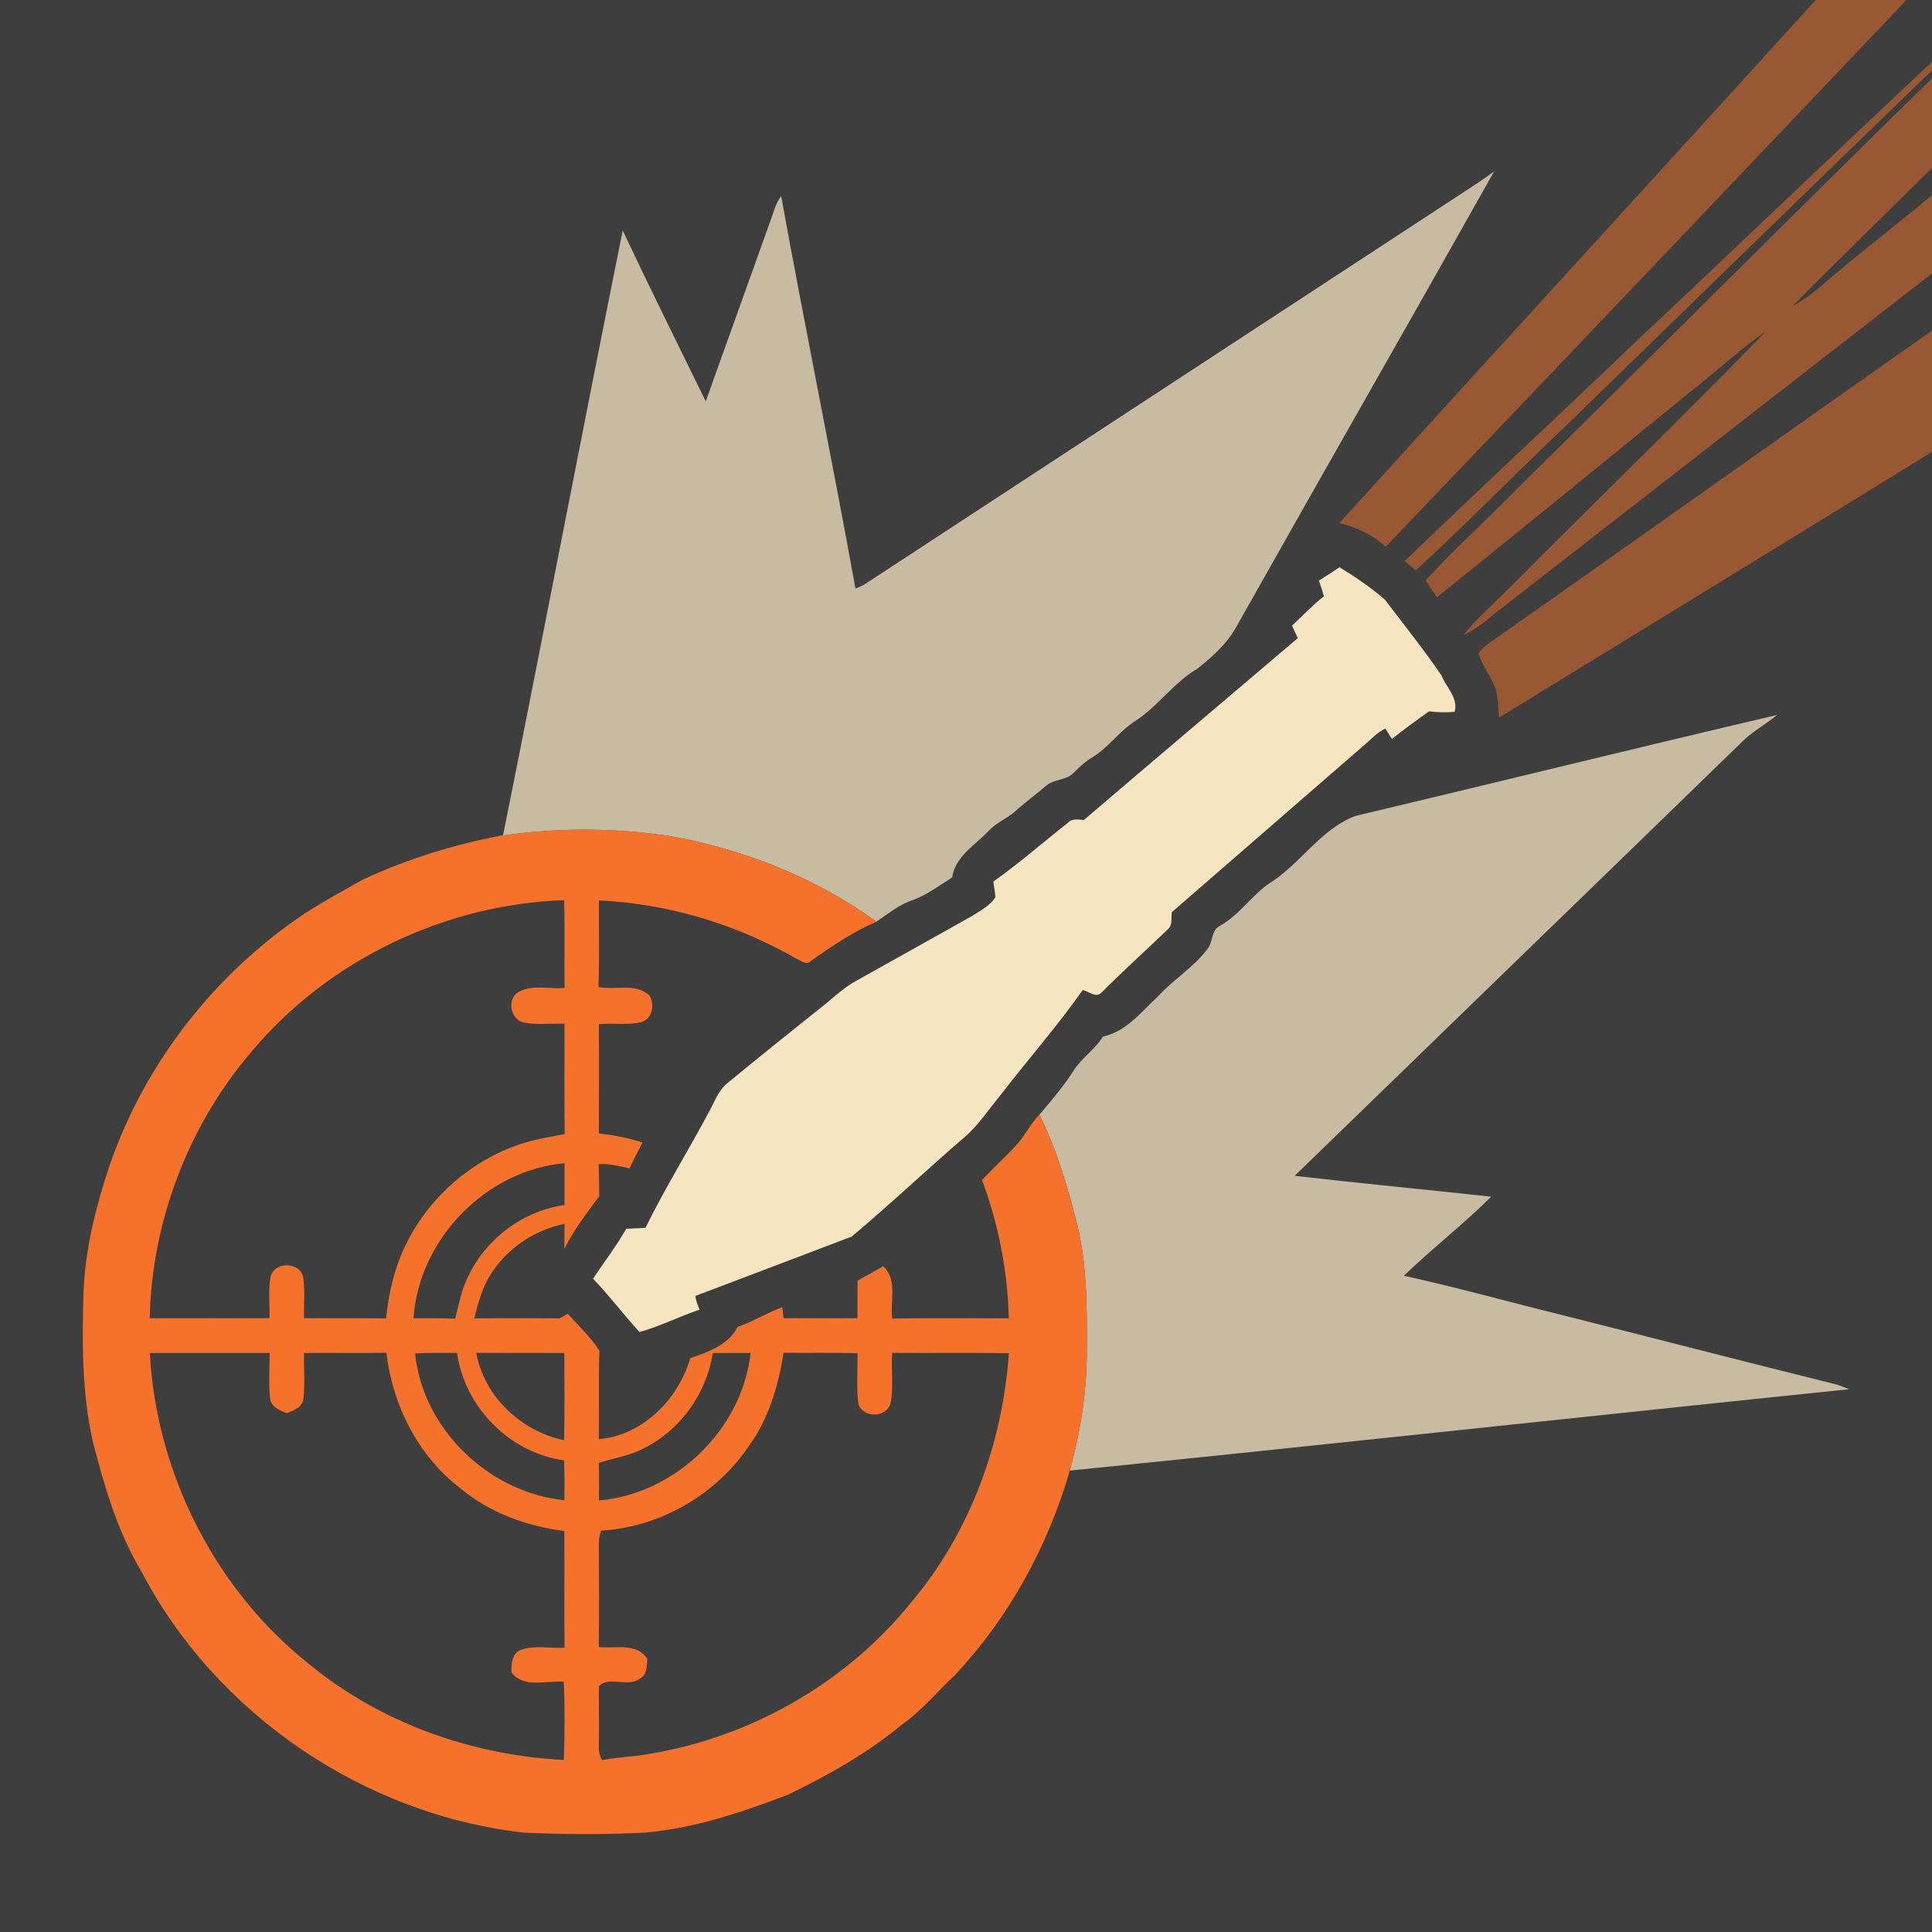<?xml version="1.0" encoding="UTF-8" standalone="no"?>
<svg
   xmlns:dc="http://purl.org/dc/elements/1.1/"
   xmlns:cc="http://creativecommons.org/ns#"
   xmlns:rdf="http://www.w3.org/1999/02/22-rdf-syntax-ns#"
   xmlns:svg="http://www.w3.org/2000/svg"
   xmlns="http://www.w3.org/2000/svg"
   xmlns:sodipodi="http://sodipodi.sourceforge.net/DTD/sodipodi-0.dtd"
   xmlns:inkscape="http://www.inkscape.org/namespaces/inkscape"
   width="1280"
   height="1280"
   viewBox="0 0 1024 1024"
   version="1.1"
   id="svg2"
   inkscape:version="0.48.1 "
   sodipodi:docname="kill_sniper_while_dead.svg">
  <defs
     id="defs40" />
  <sodipodi:namedview
     pagecolor="#ffffff"
     bordercolor="#666666"
     borderopacity="1"
     objecttolerance="10"
     gridtolerance="10"
     guidetolerance="10"
     inkscape:pageopacity="0"
     inkscape:pageshadow="2"
     inkscape:window-width="1920"
     inkscape:window-height="1018"
     id="namedview38"
     showgrid="false"
     inkscape:snap-page="true"
     inkscape:zoom="0.6609375"
     inkscape:cx="466.00473"
     inkscape:cy="640"
     inkscape:window-x="-8"
     inkscape:window-y="-8"
     inkscape:window-maximized="1"
     inkscape:current-layer="layer1"
     fit-margin-top="0"
     fit-margin-left="0"
     fit-margin-right="0"
     fit-margin-bottom="0" />
  <g
     inkscape:groupmode="layer"
     id="layer1"
     inkscape:label="background">
    <rect
       style="fill:#3e3e3e;fill-opacity:1;fill-rule:nonzero;stroke:none"
       id="rect3026"
       width="1024"
       height="1024"
       x="0"
       y="0" />
  </g>
  <g
     inkscape:groupmode="layer"
     id="layer2"
     inkscape:label="foreground">
    <path
       d="m 962.38,0 48.1,0 c -91.92,96.64 -183.8,193.38 -276,289.76 -7,-6.26 -15.5,-10.4 -24.62,-12.52 C 793.88,184.68 878.32,92.52 962.38,0 z"
       id="path6"
       inkscape:connector-curvature="0"
       style="fill:#985834" />
    <path
       d="M 866.02,182 C 918.86,132.44 971.12,82.28 1024,32.76 l 0,4.52 C 959.8,99.26 895.92,161.6 831.92,223.8 c -27.44,25.9 -53.72,53 -81.5,78.54 -1.98,-1.66 -3.94,-3.32 -5.92,-4.96 40.18,-38.8 81.24,-76.68 121.52,-115.38 z"
       id="path8"
       inkscape:connector-curvature="0"
       style="fill:#985834" />
    <path
       d="M 804.56,258.56 C 877.86,186.36 950.5,113.48 1024,41.48 l 0,47.5 c -24.58,24.42 -49.5,48.52 -73.82,73.22 5.44,-3.06 10.54,-6.64 15.22,-10.76 19.08,-16.56 39.26,-31.78 58.6,-48.02 l 0,41.5 c -77.52,60.14 -154.86,120.5 -232.32,180.7 -4.94,4.14 -10,8.24 -15.9,10.94 7.02,-9.14 15.98,-16.52 24,-24.74 45.22,-45.54 91.44,-90.12 136.12,-136.14 -14.14,9.68 -26.52,21.64 -40.1,32.06 -44.68,36.32 -89.3,72.74 -134.16,108.82 -2.02,-2.96 -4.02,-5.92 -6.04,-8.86 15.46,-17.2 32.9,-32.5 48.96,-49.14 z"
       id="path10"
       inkscape:connector-curvature="0"
       style="fill:#985834" />
    <path
       d="m 773.64,103.24 c 6.2,-4 12.36,-8.04 18.3,-12.42 -45.42,80.8 -91.5,161.24 -137,242 -4.92,8.68 -12.58,15.46 -20.3,21.6 -12.42,7.24 -20.62,19.64 -32.6,27.5 -8.54,5.32 -14.26,14.02 -22.82,19.3 -3.7,2.24 -6.96,5.06 -9.94,8.16 -3.8,4.34 -10.5,3.38 -14.76,7.04 -5.46,4.66 -11.28,8.9 -16.62,13.74 -4.24,3.78 -9.82,5.78 -13.7,10.02 -7.2,7.72 -17.82,13.5 -19.56,24.92 -6.74,4.22 -13.2,9.12 -20.74,11.92 -7.26,2.28 -13.12,7.32 -19.36,11.48 C 431.9,465 393.68,449.84 354.14,443 c -30.46,-4.48 -61.62,-4.36 -92.02,0.54 1.12,-0.24 3.38,-0.7 4.52,-0.94 21.46,-106.74 41.9,-213.7 63.4,-320.44 14.32,30.36 29.26,60.42 44.02,90.56 11.3,-31.5 22.56,-63.02 33.86,-94.52 1.88,-4.82 2.9,-10.1 6.12,-14.28 12.58,69.46 26.8,138.6 39.38,208.02 1.54,-0.58 3.06,-1.26 4.52,-2.02 105.2,-68.94 210.48,-137.76 315.7,-206.68 z"
       id="path12"
       inkscape:connector-curvature="0"
       style="fill:#c7bba1" />
    <path
       d="M 797.16,335.34 C 872.84,282.06 948.28,228.46 1024,175.22 l 0,64.28 c -76.36,47.14 -152.98,93.88 -229.46,140.82 -0.44,-5.04 -0.44,-10.18 -1.78,-15.08 -2.28,-6.68 -7.34,-12.12 -9.02,-19.06 3.34,-4.8 8.84,-7.42 13.42,-10.84 z"
       id="path16"
       inkscape:connector-curvature="0"
       style="fill:#985834" />
    <path
       d="m 699.06,307.7 c 3.64,-2.3 7.32,-4.56 10.86,-7.06 8.38,5.12 16.66,10.7 24.08,17.16 10.1,13.34 20.62,26.4 30.04,40.24 2.5,6.32 9.06,11.98 6.94,19.24 -4.54,0.42 -9.08,0.24 -13.6,-0.24 -6.66,4.72 -13.24,9.56 -19.64,14.62 -0.86,-1.38 -2.6,-4.12 -3.46,-5.5 -3.52,1.68 -6.38,4.34 -9.18,6.98 -34.68,30.08 -69.34,60.22 -104,90.32 -0.46,3.1 0.54,6.92 -2.22,9.18 -11.62,11.16 -23.6,21.92 -34.96,33.34 -2.82,3.32 -6.92,-0.58 -10.04,-1.26 -13.54,19.26 -29.2,37 -43.56,55.68 -6.32,7.58 -11.68,16.04 -19.28,22.48 -20.08,17.26 -39.32,35.54 -59.62,52.52 -27.56,10.52 -55.22,21 -82.82,31.46 0.16,2.56 1.26,4.9 2.14,7.3 -10.72,3.62 -20.88,8.82 -31.8,11.84 -8.46,-9.2 -15.94,-19.26 -24.6,-28.24 5.8,-8.88 12.34,-17.24 17.56,-26.48 3.38,-0.2 6.78,-0.34 10.2,-0.5 10.72,-21.8 23.7,-42.48 35.02,-64 2.3,-4.72 4.54,-9.74 8.8,-13.02 17.2,-14.14 34.54,-28.08 51.96,-41.94 5.14,-4.3 10.14,-8.84 16.06,-12.04 20.48,-11.52 41.06,-22.88 61.5,-34.44 4.34,-2.76 9.2,-5.32 12.14,-9.68 -0.2,-2.84 -0.72,-5.62 -1.08,-8.42 13.7,-9.7 26.36,-20.82 39.56,-31.18 2.2,-2.38 5.54,-1.66 8.4,-1.42 37.68,-32.28 75.62,-64.24 113.38,-96.42 -0.76,-1.64 -2.28,-4.94 -3.04,-6.58 5.6,-5.24 10.82,-10.88 16.9,-15.6 -0.8,-2.8 -1.7,-5.58 -2.64,-8.34 z"
       id="path18"
       inkscape:connector-curvature="0"
       style="fill:#f5e5c1" />
    <path
       d="m 718.4,432.46 c 74.56,-17.7 148.98,-36.08 223.56,-53.54 -5.7,4.74 -12.32,8.26 -17.72,13.36 -79.26,77.06 -158.74,153.9 -238.04,230.92 34.68,4 69.44,7.28 104.16,11.06 -14.76,14.68 -31.3,27.48 -46.28,41.92 28.08,6.14 55.8,13.92 83.72,20.8 48.38,12.16 96.66,24.72 145.1,36.7 2.42,0.72 4.82,1.68 7.2,2.64 -137.74,14.16 -275.38,29.24 -413.12,43.12 5.92,-21.28 9.26,-43.34 9.06,-65.46 0.08,-22.74 0.1,-45.86 -5.88,-67.96 -4.88,-18.88 -10.52,-37.72 -19.28,-55.18 6.5,-7.64 13.02,-15.34 18.44,-23.8 4.28,-6.58 11.16,-10.92 15.26,-17.64 12.44,-2.62 20.48,-13.32 29.36,-21.48 8.24,-9.08 19.16,-15.44 26.4,-25.44 2.6,-3.66 1.72,-9.6 6.24,-11.76 10.06,-5.62 16.46,-15.62 25.72,-22.22 16.74,-10.22 27.34,-28.94 46.1,-36.04 z"
       id="path20"
       inkscape:connector-curvature="0"
       style="fill:#c7bba1" />
    <path
       style="fill:#f4722b"
       d="m 308.1,439.75 c -15.398,0.083 -30.8,1.35 -46,3.8 -24.06,4.9 -47.62,12.32 -69.9,22.7 -10.22,5.8 -20.55,11.37 -30.45,17.75 -47.86,31.98 -85.22,79.66 -103.8,134.2 -7.12,21.24 -12.63,43.22 -13.65,65.7 -0.82,26.8 -1,53.92 4.9,80.2 6.12,23.74 13.12,47.74 25.8,68.9 39.54,75.66 118.22,128.99 203,138.35 21.34,0.96 42.76,1.09 64.1,-0.05 26.04,-2.3 51.05,-10.74 75.35,-20 21.38,-10.28 42.28,-22.05 60.6,-37.25 10.54,-7.36 18.64,-17.45 28,-26.15 28.68,-30.52 49.37,-68.25 60.95,-108.45 5.92,-21.28 9.25,-43.33 9.05,-65.45 0.08,-22.74 0.08,-45.9 -5.9,-68 -4.88,-18.88 -10.49,-37.69 -19.25,-55.15 -4.8,4.7 -7.53,10.98 -12.05,15.9 -5.9,6.44 -12.41,12.27 -18.35,18.65 8.72,23.46 13.6,48.35 14.2,73.35 -20.58,-0.06 -41.22,-0.22 -61.8,0.1 -1.26,-9.26 2.97,-20.55 -4.75,-27.75 -4.48,2.62 -9,5.18 -13.6,7.6 -0.12,6.64 -0.11,13.34 -0.05,20 -13.08,0.08 -26.14,-0.14 -39.2,0 -0.18,-1.46 -0.54,-4.39 -0.7,-5.85 -8.1,2.96 -15.42,7.62 -23.6,10.4 -4.98,9.6 -15.57,13.34 -25.15,16.6 -6.36,21.84 -25.18,40.95 -48.5,42.95 0.36,-15.62 -0.19,-31.23 0.35,-46.85 -4.6,-7.36 -11.07,-13.17 -16.75,-19.65 -1.42,0.82 -2.83,1.63 -4.25,2.45 -15.12,-0.12 -30.23,-0.15 -45.35,0.05 1.94,-7.42 3.82,-15.02 7.7,-21.7 8.58,-14.66 23.56,-25.07 40.2,-28.45 -0.04,4.42 -0.09,8.83 -0.15,13.25 5.06,-9.92 11.74,-18.98 18.5,-27.8 0.02,-5.68 -0.12,-11.39 -0.3,-17.05 5.56,-0.44 10.97,1.04 16.35,2.2 2.22,-4.58 4.51,-9.13 6.85,-13.65 -7.46,-2.6 -15.3,-3.88 -23.1,-4.9 0.08,-19.3 0.2,-38.58 0,-57.9 7.42,-0.7 15.06,0.7 22.3,-1 6.02,-1.6 7.42,-9.13 4.7,-13.95 -7.22,-7.2 -18.26,-2.85 -27.2,-4.75 0.58,-15.28 0.19,-30.57 0.25,-45.85 36.72,1.72 72.86,12.54 104.7,30.9 2.28,0.8 5.12,3.67 7.4,1.35 11.08,-7.88 22.46,-15.56 35,-21 C 431.91,465 393.69,449.84 354.15,443 338.92,440.76 323.498,439.668 308.1,439.75 z M 299,477.1 c 0.4,15.48 -0.01,31 0.25,46.5 -7.9,0.82 -16.65,-1.93 -23.95,1.95 -7,3.32 -4.94,15.19 2.6,16.45 7,1.32 14.2,0.3 21.3,0.6 0,19.48 -0.16,38.95 0.1,58.45 -8.1,1.7 -16.36,2.83 -24.2,5.55 -25.4,8.74 -47.13,27.62 -59.25,51.6 -6.56,12.56 -9.73,26.6 -11.25,40.6 -14.48,-0.22 -28.97,-0.05 -43.45,-0.15 -0.2,-7.28 0.66,-14.63 -0.5,-21.85 -1.94,-8.26 -15.5,-8.24 -17.3,0.1 -1.24,7.16 -0.31,14.51 -0.45,21.75 -21.18,0.12 -42.37,-0.05 -63.55,0.05 1.12,-51.42 20.53,-102.34 54.05,-141.4 40.66,-48.54 102.4,-78.02 165.6,-80.2 z m 0.2,139.4 c -0.04,7.38 -0.04,14.8 0,22.2 -21.84,3.02 -41.4,17.7 -50.9,37.5 -3.74,7.1 -5.03,15.07 -7.05,22.75 -7.36,-0.32 -14.74,-0.29 -22.1,-0.25 2.88,-41.8 38.25,-78.38 80.05,-82.2 z M 204.8,717 c 3.22,27.6 16.62,54.36 38.8,71.5 15.58,13.18 35.4,20.45 55.5,22.95 0.14,20.6 -0.08,41.23 0.1,61.85 -7.56,0.48 -15.5,-1.41 -22.8,1.05 -5.1,1.68 -5.46,7.53 -5.3,12.05 6.52,8.66 18.54,4.19 27.7,4.95 0.66,13.82 0.49,27.63 0.05,41.45 C 250.11,930.36 201.84,913.21 164,882.15 113.96,842.49 82.82,780.74 79.4,717.1 c 21.18,-0.04 42.37,-0.04 63.55,0 -0.02,8.02 -0.66,16.05 0.2,24.05 0.44,4.64 5.15,6.37 8.85,7.85 3.64,-1.46 8.27,-3.11 8.85,-7.65 0.84,-8.06 0.17,-16.19 0.25,-24.25 14.56,-0.14 29.14,0.14 43.7,-0.1 z m 210.5,0 c 13.06,0.14 26.14,-0.15 39.2,0.25 0.14,8.94 -0.67,17.98 0.45,26.9 2.46,7.58 14.95,7.37 17.05,-0.35 1.76,-8.7 0.25,-17.87 0.85,-26.75 20.64,0.14 41.26,-0.11 61.9,0.15 -3.4,47.8 -20.59,95.1 -51.65,131.9 -35.68,44.38 -88.93,73.81 -145.25,81.45 -6.22,0.68 -12.49,1.2 -18.65,2.3 -2.7,-3.74 -1.57,-8.57 -1.75,-12.85 0.26,-8.8 -0.27,-17.6 0.05,-26.4 5.58,-5.46 15.61,1.05 21.85,-4.05 3.74,-2.04 3.36,-6.55 3.8,-10.15 -5.62,-9.08 -16.96,-5.43 -25.8,-6.45 0.32,-18.32 0.07,-36.63 0.05,-54.95 0.02,-2.32 0.45,-4.59 1.25,-6.75 31,-1.78 60.63,-18.86 78.05,-44.5 10.62,-14.52 15.9,-32.15 18.6,-49.75 z m -184.15,0.05 c 3.705,-0.018 7.4,0 11.1,0.05 3.98,28.68 27.99,53.06 56.75,56.9 0.22,7.04 0.21,14.09 0.15,21.15 -39.98,-4.02 -75.03,-37.56 -79.15,-77.8 3.7,-0.22 7.445,-0.282 11.15,-0.3 z m 21.25,0 c 15.56,-0.04 31.14,0.07 46.7,0.05 0.06,15.42 0.18,30.83 -0.1,46.25 -22.84,-4.74 -42.3,-23.14 -46.6,-46.3 z m 135.45,0.05 c 3.345,-0.002 6.66,-0.03 10,0 -4.56,40.56 -39.76,74.69 -80.4,78.15 0.1,-6.64 0.13,-13.28 -0.05,-19.9 8.04,-2.52 16.5,-3.78 24,-7.8 19.32,-9.64 33.12,-29.12 36.4,-50.4 3.34,-0.04 6.705,-0.048 10.05,-0.05 z"
       id="path22"
       inkscape:connector-curvature="0" />
  </g>
</svg>
